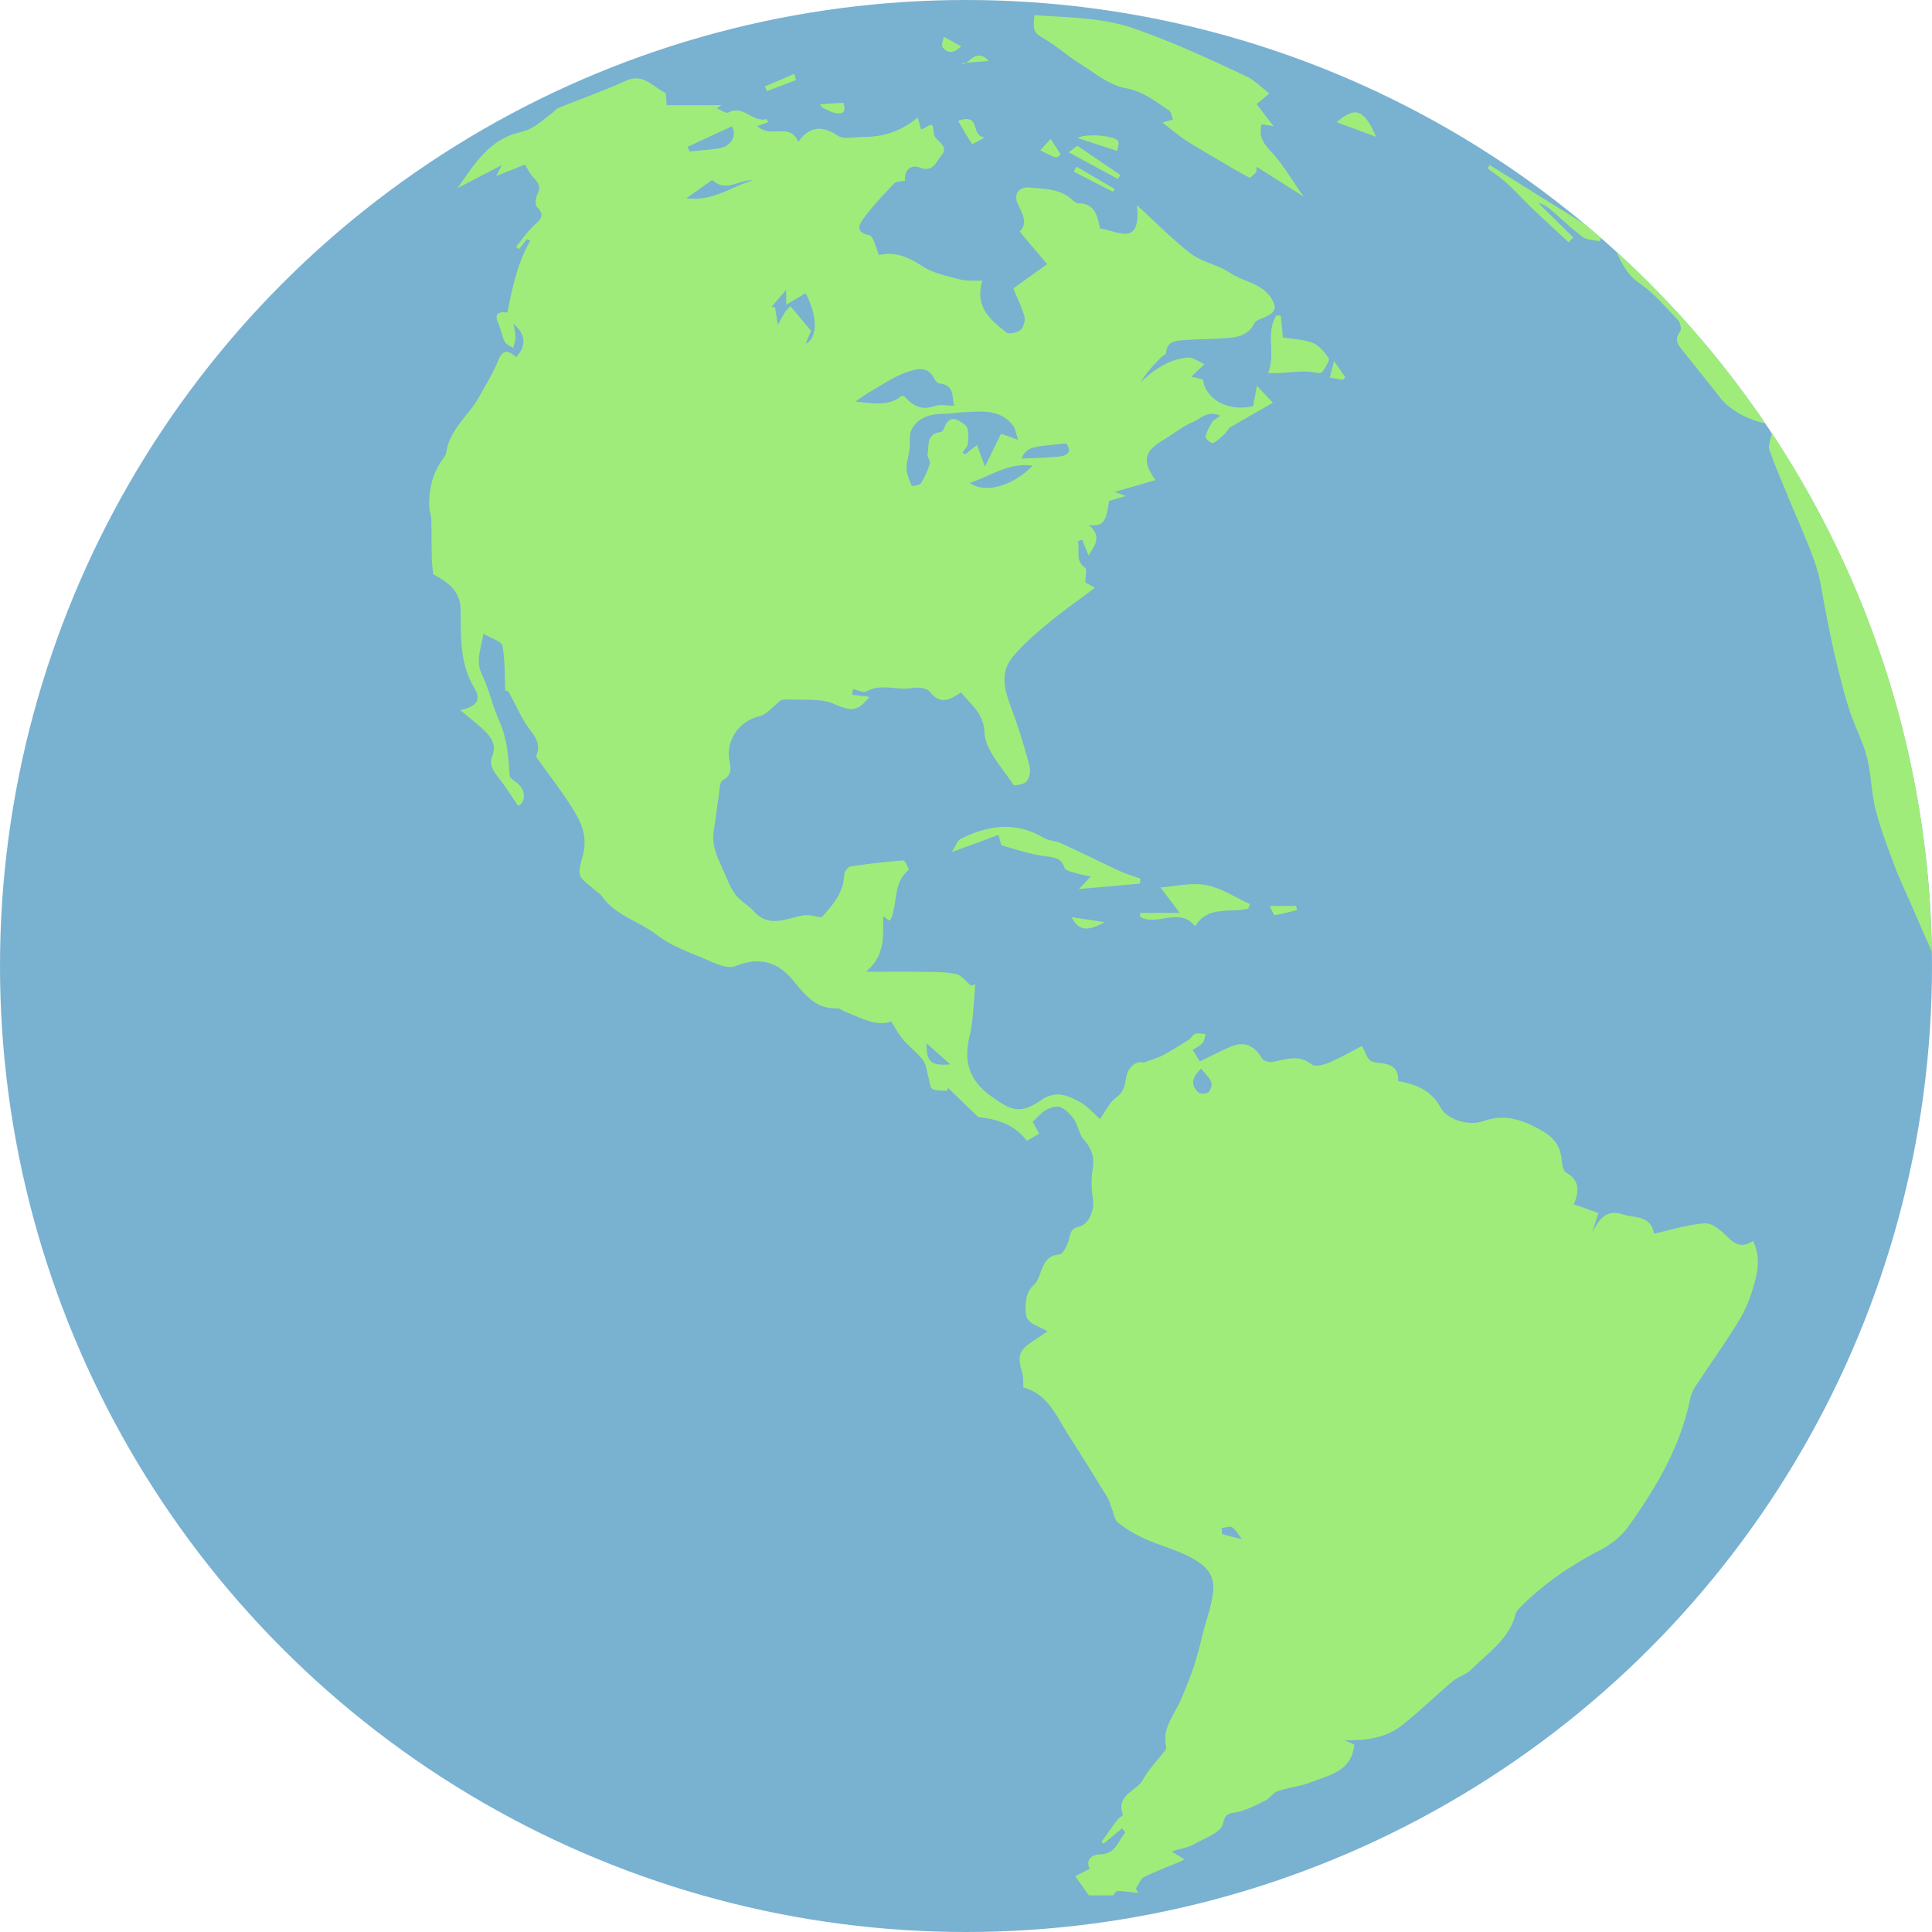 <svg xmlns="http://www.w3.org/2000/svg" viewBox="0 0 512 512" xml:space="preserve"><circle cx="256" cy="256" r="256" fill="#79b1d1"/><path d="M339.98 89.42c2.46.41 5.34.47 7.87 1.45 1.72.66 3.2 2.44 4.24 4.07.37.58-.77 2.27-1.44 3.31-.49.74-1.04.69-2.23.46-3.1-.6-6.44.03-9.69.16-.69.03-1.39 0-2.68 0 2.13-5.09-.79-10.72 2.24-15.3l1.13.09c.18 1.69.34 3.38.56 5.76zm14.25-57.04c3.63 1.35 7.05 2.62 10.46 3.89-3.25-7.42-5.52-8.13-10.46-3.89zm2.29 67.59c-.85-1.22-1.7-2.43-2.99-4.29-.51 1.99-.78 3.06-1.12 4.37 1.35.24 2.4.44 3.46.63l.65-.71zm71.89-33.2c1.5 3.47 3.21 6.38 6.1 8.33 3.85 2.6 6.95 6.36 10.21 9.77.61.64.95 2.45.51 3.01-1.77 2.26-.35 3.72.9 5.29 3.23 4.07 6.51 8.09 9.7 12.19 2.45 3.15 7.14 5.87 11.96 6.82a256.57 256.57 0 0 0-39.38-45.41zm36.16 262.06c1.7 3.46 1.47 6.9.68 10.07-.9 3.6-2.16 7.26-4.04 10.43-3.65 6.14-7.88 11.94-11.8 17.93-.69 1.06-1.26 2.29-1.51 3.53-2.62 12.7-9.05 23.59-16.49 33.9-1.84 2.55-4.65 4.7-7.47 6.17-7.68 4-14.73 8.76-20.85 14.88-.57.58-1.25 1.24-1.44 1.98-1.68 6.69-7.3 10.25-11.72 14.72-1.33 1.34-3.46 1.86-4.93 3.1-4.55 3.83-8.81 8.01-13.47 11.69-4.35 3.43-9.62 4.04-15.18 3.95.81.36 1.63.72 2.54 1.13-.61 7.05-6.52 8.09-11.46 10-2.81 1.09-5.92 1.39-8.78 2.36-1.23.42-2.08 1.86-3.28 2.47-2.32 1.18-4.7 2.38-7.2 3.02-1.98.51-3.39-.1-4.06 3.17-.45 2.23-4.82 3.81-7.6 5.38-1.55.88-3.45 1.15-6.01 1.95 1.58.97 2.39 1.47 3.32 2.05-.24.17-.44.38-.68.48-3.32 1.4-6.71 2.65-9.92 4.26-.99.5-1.48 1.97-2.2 3 .2.4.4.8.61 1.2-1.81-.19-3.62-.46-5.44-.52-.4-.01-.82.75-1.23 1.16h-6.4c-1.12-1.57-2.24-3.15-3.6-5.07 1.16-.6 2.45-1.27 3.82-1.98-1.35-2.64 1.13-3.82 2.49-3.8 4.5.05 4.96-3.62 6.99-5.83-.3-.36-.6-.71-.91-1.07-1.62 1.34-3.24 2.68-4.86 4.03l-.62-.41c1.42-1.97 2.81-3.95 4.27-5.89.41-.55 1.52-1.16 1.43-1.42-1.91-5.21 3.66-6.13 5.35-9.24 1.53-2.81 3.9-5.16 5.87-7.74.19-.25.32-.68.25-.98-1.16-4.91 2.19-8.5 3.91-12.45 2.24-5.16 4.11-10.24 5.37-15.8.91-4.04 2.49-7.96 3.11-12.25.82-5.66-2.62-8-6.52-9.98-3.64-1.85-7.68-2.89-11.41-4.57-2.52-1.13-4.97-2.56-7.14-4.26-.97-.76-1.18-2.49-1.71-3.79-.42-1.02-.67-2.14-1.24-3.07-3.28-5.35-6.58-10.69-9.98-15.97-3.36-5.22-5.72-11.4-12.22-13.03-.11-1.6.03-2.87-.31-3.99-1.38-4.51-.88-5.94 3.3-8.61 1.1-.7 2.15-1.46 3.43-2.32-2.15-1.22-4.32-1.77-5.23-3.16-.86-1.32-.66-3.54-.43-5.3.16-1.27.84-2.78 1.79-3.6 2.75-2.38 1.66-7.84 7-8.3 1.03-.09 2.27-2.75 2.63-4.39.38-1.75.76-2.58 2.67-3.01 2.57-.58 4.03-4.59 3.6-7.22-.42-2.59-.54-5.36-.09-7.93.56-3.21-.27-5.53-2.37-7.92-1.22-1.39-1.45-3.62-2.51-5.21-.9-1.35-2.2-2.7-3.64-3.33-.99-.43-2.68.08-3.77.68-1.29.71-2.29 1.96-3.62 3.17.47.84 1 1.8 1.74 3.14-1.17.68-2.23 1.29-3.29 1.91-3.7-4.98-9.11-5.83-12.88-6.3-3.35-3.24-5.68-5.49-8.02-7.75-.08.27-.16.54-.23.8-1.32-.13-2.82.06-3.89-.52-.67-.36-.71-1.9-1.01-2.92-.46-1.55-.53-3.38-1.43-4.6-1.51-2.04-3.65-3.61-5.32-5.55-1.15-1.33-1.97-2.95-3.16-4.78-4.1 1.43-8.01-1-12.09-2.55-.77-.29-1.51-.98-2.24-.95-5.51.27-8.52-3.57-11.47-7.17-4.31-5.28-9.05-6.54-15.58-3.99-2.18.85-5.64-.93-8.29-2.05-4.3-1.81-8.86-3.47-12.48-6.27-4.73-3.66-11.03-5.09-14.59-10.34-.32-.47-.9-.76-1.35-1.14-5.01-4.27-5.25-3.6-3.6-9.66 1.06-3.9.08-7.38-1.57-10.32-2.97-5.3-6.87-10.08-10.38-15.09-.2-.28-.53-.7-.44-.9 1.64-3.66-1.08-5.8-2.73-8.41-1.7-2.71-2.99-5.68-4.55-8.48-.2-.36-.98-.39-.91-.36-.19-4.1-.04-8.09-.76-11.92-.22-1.17-2.87-1.88-5.05-3.19-.61 4.06-2.14 7.12-.38 10.81 1.88 3.94 2.82 8.32 4.6 12.32 2.05 4.63 2.45 9.45 2.72 14.37.03.61.93 1.29 1.57 1.73 2.76 1.9 2.91 5.23.74 6.45-1.76-2.55-3.37-5.13-5.23-7.52-1.42-1.83-2.61-3.34-1.57-5.97 1.16-2.91-.68-5.18-2.76-7.05-1.73-1.55-3.55-2.99-5.79-4.86 4.55-1.08 5.59-2.77 3.64-6.02-3.92-6.55-3.43-13.68-3.57-20.81-.09-4.83-3.58-7.23-7.27-9.18-.13-1.48-.34-2.9-.37-4.32-.08-3.46-.04-6.92-.13-10.38-.03-1.01-.5-2.01-.52-3.02-.11-4.47.65-8.73 3.35-12.47.48-.66 1.06-1.4 1.17-2.17.87-6.09 5.91-9.67 8.65-14.63 1.71-3.09 3.66-6.1 4.94-9.36 1.21-3.1 2.53-3.29 4.91-1.2 2.63-2.89 2.7-5.86-.69-8.81.18 1.21.51 2.42.51 3.64 0 .92-.4 1.84-.62 2.76-.76-.53-1.85-.89-2.21-1.61-.77-1.56-1.04-3.37-1.75-4.98-1.14-2.62.13-3.09 2.44-2.81 1.29-6.61 2.67-13.13 6.06-19.07-.29-.13-.58-.25-.87-.38-.7.88-1.41 1.76-2.11 2.63-.27-.19-.55-.38-.82-.57 1.5-1.84 2.87-3.83 4.56-5.49 1.59-1.56 3.46-2.64 1.03-5.08-.57-.57-.4-2.46.09-3.38 1.14-2.11.08-3.26-1.22-4.63-.81-.86-1.3-2.01-2.07-3.25-2.1.84-4.57 1.82-7.64 3.05.61-1.17.9-1.72 1.51-2.9-4.26 2.21-8.01 4.15-11.75 6.1 3.93-5.57 7.42-11.31 13.82-13.95 1.85-.76 3.94-.98 5.68-1.92 2.02-1.09 3.77-2.68 5.63-4.07.55-.41.99-1.06 1.59-1.31 5.97-2.41 12.06-4.55 17.91-7.21 4.57-2.08 7.08 1.54 10.31 3.12.5.24.31 1.88.5 3.35h14.52c-.42.28-.83.56-1.25.84 1.05.4 2.44 1.44 3.1 1.09 4.01-2.1 6.42 2.81 10.08 1.73.15.28.31.56.46.84-.95.35-1.9.7-2.87 1.05 3.47 3.41 8.67-1.14 10.83 4.18 2.92-4.1 6.22-4.47 10.54-1.61 1.59 1.06 4.42.27 6.69.29 5.27.05 10.01-1.51 14.42-5.13.34 1.17.6 2.1.9 3.13.24-.08.56-.13.82-.29 2.27-1.39 2.23-1.39 2.54 1.36.06.52.4 1.08.77 1.47 1.22 1.26 2.96 2.37 1.24 4.4-1.48 1.74-2.14 4.52-5.7 3.2-2.59-.96-4.16.9-3.95 3.48-1.02.23-2.3.13-2.86.72-2.79 2.92-5.59 5.87-7.99 9.11-1.08 1.45-2.68 3.72 1.36 4.58 1.2.25 1.77 3.44 2.64 5.3 4.39-1.09 7.9.63 11.6 3.02 2.81 1.81 6.39 2.51 9.71 3.4 1.74.46 3.66.26 6.05.39-2.1 6.86 2.13 10.35 6.33 13.66.71.56 2.9.1 3.78-.64.82-.68 1.33-2.51 1.04-3.57-.74-2.66-2.02-5.18-2.94-7.43 2.78-2 5.5-3.95 8.96-6.44-2.51-2.96-4.79-5.66-7.29-8.62 2.07-2.02.99-4.38-.35-7.05-1.41-2.81.02-4.91 3.09-4.62 3.94.37 8.11.29 11.32 3.34.41.39 1.01.82 1.52.83 4.66.05 5 3.66 5.76 6.7 4.34.39 10.96 5.3 9.74-6.22 5.4 4.91 9.62 9.31 14.42 12.93 2.97 2.24 7.11 2.89 10.22 5 3.67 2.5 8.72 2.69 11.24 7.19 1.52 2.71.11 3.53-1.81 4.5-1.01.51-2.51.82-2.91 1.65-1.88 3.8-5.36 3.8-8.73 4.05-3.18.23-6.39.17-9.56.44-2.25.19-4.91.04-5.14 3.46-.03.38-.87.66-1.26 1.06-2 2.05-3.97 4.13-5.49 6.65 3.63-3.38 7.52-6.11 12.5-6.52 1.42-.12 2.95 1.12 4.43 1.73-1.13 1.08-2.27 2.17-3.5 3.35.64.14 1.86.42 3.1.7.53 4.76 6.07 8.74 13.29 7.09.31-1.64.61-3.29 1-5.39 1.4 1.48 2.53 2.66 4.25 4.48-3.86 2.22-7.59 4.31-11.26 6.5-.62.37-.92 1.23-1.48 1.74-1 .91-2 1.92-3.19 2.46-.36.16-2.02-1.2-1.94-1.63.27-1.36 1.01-2.66 1.73-3.89.32-.54 1.04-.86 2.18-1.74-3.37-1.55-5.31.88-7.3 1.7-2.8 1.15-5.22 3.22-7.87 4.79-4.99 2.96-5.6 5.55-2 10.57-3.45 1.01-6.75 1.97-10.75 3.13 1.25.47 1.88.71 2.85 1.08-1.66.5-3.03.9-4.4 1.31-.86 5.84-1.49 6.67-5.34 6.43 3.76 3.13 1.24 5.73-.09 8.05-.48-1.21-1.08-2.71-1.69-4.21-.39.15-.78.3-1.18.46.73 2.27-.87 5.01 1.95 6.98.56.39.08 2.26.08 3.88.11.06.86.49 2.53 1.43-4.45 3.35-8.51 6.17-12.3 9.32-3.3 2.74-6.6 5.58-9.36 8.83-4.01 4.73-1.95 9.8-.1 14.84 1.73 4.69 3.16 9.5 4.45 14.33.32 1.22-.02 3.06-.8 4-.65.79-3.27 1.24-3.51.87-2.88-4.46-7.38-9.01-7.64-13.73-.3-5.46-3.59-7.38-6.22-10.75-2.87 1.99-5.5 3.4-8.27-.15-.76-.98-3.13-1.28-4.6-1.01-4.03.74-8.22-1.31-12.19.91-.83.46-2.37-.37-3.58-.61-.07.5-.15.99-.22 1.49 1.5.19 3 .37 4.58.57-3.34 4.15-4.91 3.79-9.59 1.78-3.33-1.43-7.52-.86-11.33-1.1-1.08-.07-2.18.15-2.47.18-2.21 1.69-3.83 3.82-5.85 4.3-5.77 1.39-8.68 6.83-7.91 11.39.34 2.03.94 4.06-1.7 5.51-.89.49-.86 2.78-1.1 4.28-.48 3.01-.77 6.04-1.29 9.04-.77 4.49 1.5 8.16 3.12 11.99.77 1.81 1.56 3.7 2.77 5.21 1.29 1.6 3.26 2.65 4.65 4.19 4.15 4.65 8.76 1.85 13.31 1.13 1.45-.23 3.03.31 4.73.52 2.73-3.11 5.83-6.34 5.96-11.26.02-.78.99-2.11 1.68-2.22 4.65-.72 9.34-1.25 14.03-1.59.42-.03 1.54 2.41 1.38 2.54-4.15 3.37-2.87 8.64-4.63 12.81-.08.2-.3.34-.57.62-.5-.41-1.01-.82-1.53-1.24-.12 5.02.76 10.25-4.57 14.76 5.71 0 10.27-.06 14.82.02 3.02.05 6.1-.02 9.02.59 1.48.31 2.68 2.01 4 3.08.38-.12.76-.24 1.14-.37-.48 4.64-.48 9.39-1.56 13.89-1.6 6.71-.03 11.57 5.67 15.72 5.53 4.03 7.78 4.85 13.51.99 3.8-2.56 6.94-1.1 10.04.57 2.11 1.14 3.75 3.14 5.35 4.55 1.39-1.91 2.51-4.43 4.44-5.83 2.11-1.53 2.18-3.45 2.58-5.46.58-2.85 3.01-4.28 4.57-3.66 2.23-.84 3.74-1.23 5.07-1.95 2.33-1.25 4.58-2.66 6.82-4.08.67-.43 1.09-1.38 1.79-1.6.83-.26 1.82 0 2.74.04-.24.8-.3 1.75-.78 2.36-.55.69-1.49 1.08-2.64 1.86.63 1.01 1.26 2.03 1.89 3.05 2.72-1.32 5.19-2.6 7.73-3.73 3.9-1.73 6.55-.71 8.73 2.9.4.67 1.92 1.13 2.78.97 3.52-.66 6.89-2.1 10.36.63.88.7 3.15.19 4.52-.4 3.24-1.39 6.32-3.17 8.86-4.47.99 1.88 1.29 3.11 2.07 3.75.74.6 1.96.72 3 .82 2.86.28 4.71 1.49 4.5 4.73 4.76.87 8.76 2.44 11.24 6.99 1.83 3.36 7.55 4.96 11.32 3.63 5.78-2.03 10.57-.35 15.68 2.61 3.56 2.06 4.87 4.51 5.16 8.19.08 1 .45 2.45 1.16 2.86 3.51 1.99 3.48 4.82 2.01 8.38l6.52 2.3c-.49 1.51-1.09 3.32-1.68 5.12 1.77-3.21 3.63-6.25 8.14-4.75 3.13 1.04 7.36.11 8.27 5.12 4.65-1.03 9.01-2.45 13.44-2.74 1.88-.13 4.22 1.8 5.79 3.36 2.03 2.04 3.89 3.41 7 1.27zm-193.8-207.28c3.51-.19 6.78-.21 10-.58 2.68-.31 3.09-1.61 1.81-3.45-2.42.25-4.56.41-6.67.71-2.13.3-4.3.67-5.14 3.32zm-13.8 6.42c4.16 2.92 11.35.88 16.72-4.55-6.38-.95-11.12 2.77-16.72 4.55zm-6.69-18.31c-3.58.01-6.9.83-8.67 4.14-.77 1.44-.34 3.51-.57 5.27-.22 1.73-.85 3.45-.79 5.15.06 1.53.75 3.06 1.38 4.5.06.15 2.06-.08 2.4-.62 1.02-1.59 1.82-3.36 2.37-5.17.23-.75-.74-1.82-.59-2.64.42-2.31-.31-5.45 3.53-5.78.36-.03.77-.79.96-1.28 1.5-3.83 4.1-1.68 5.58-.5.92.73.71 3.15.63 4.79-.04.82-.92 1.6-1.42 2.4.23.17.46.33.69.5.89-.71 1.78-1.43 3.13-2.5.6 1.62 1.12 3.05 2.11 5.72 1.7-3.47 3.01-6.13 4.26-8.68 1.36.48 2.44.85 4.56 1.6-.66-1.84-.8-3.05-1.44-3.87-3.48-4.41-8.42-3.63-13.15-3.43-1.66.06-3.31.4-4.97.4zm-23.64-3.22c4.55.4 8.68 1.37 12.31-1.51.15-.12.73.08.92.3 2.13 2.4 4.49 3.58 7.84 2.37 1.4-.5 3.13-.08 5.18-.08-.71-2.08.31-5.49-3.93-5.88-.53-.05-1.16-.85-1.45-1.44-1.67-3.37-4.86-2.36-6.99-1.65-3.5 1.17-6.66 3.41-9.93 5.26-1.26.72-2.43 1.61-3.95 2.63zm-22.18-25.11c.32.05.64.11.95.16.22 1.37.44 2.74.73 4.61.8-1.43 1.3-2.45 1.92-3.4.38-.58.93-1.04 1.4-1.56.42.49.84.97 1.26 1.47 1.38 1.65 2.75 3.3 4.22 5.06-.35.83-.82 1.95-1.45 3.45 3.32-1.58 3.18-7.52-.03-13.42-1.63.98-3.24 1.94-5.11 3.06V76.8c-1.51 1.75-2.7 3.14-3.89 4.53zm-22.22-42.42c.16.42.31.83.47 1.25 2.58-.27 5.17-.46 7.74-.84 3.25-.48 4.93-3.18 3.53-5.86-3.91 1.81-7.82 3.63-11.74 5.45zm17.26 8.87c-3.59-.23-6.98 3.24-10.55.06-.1-.09-.48.04-.66.16a976.47 976.47 0 0 0-6.39 4.55c7.09.89 12.02-3.13 17.6-4.77zm52.32 234.29c-2.28-2.03-3.98-3.55-6.26-5.57-.11 4.89 1.2 6.02 6.26 5.57zm66.54 1.09c-2.29 2.11-3.07 4.2-.77 6.36.48.46 2.37.35 2.74-.15 2.12-2.85-.75-4.17-1.97-6.21zm10.78 124.77c-.83-1.08-1.49-2.39-2.56-3.14-.6-.43-1.86.07-2.82.15.05.55.09 1.09.14 1.64 1.75.46 3.5.91 5.24 1.35zM405.93 55.1c3.22 3.08 6.52 6.08 9.78 9.12l1.23-1.29c-3.12-3.07-6.23-6.15-9.35-9.22 1.4.4 2.52 1.14 3.54 2.01 2.79 2.37 5.41 4.95 8.35 7.11 1.15.84 2.97.77 4.48 1.11.11-.28.21-.56.32-.84-1.44-1.26-2.9-2.5-4.37-3.72-8.37-5.21-16.74-10.43-25.11-15.64-.19.28-.38.57-.57.85 1.73 1.34 3.57 2.57 5.17 4.04 2.26 2.05 4.31 4.35 6.53 6.47zM277.1 10.5c3.29 1.99 6.2 4.6 9.47 6.64 3.74 2.33 7.48 5.45 11.58 6.18 4.77.86 8.01 3.56 11.66 5.94.61.4.7 1.62 1.03 2.46-.6.16-1.2.31-2.82.73 2.48 1.9 4.23 3.42 6.15 4.69 2.61 1.71 5.34 3.24 8.03 4.83 2.94 1.74 5.86 3.51 8.87 5.09.29.15 1.22-.89 1.85-1.38l.12-1.49c3.87 2.47 7.75 4.93 12.45 7.92-3.28-4.62-5.64-8.8-8.86-12.17-2.13-2.24-3.03-4.17-2.29-7.02.82.14 1.57.26 3.18.53-1.82-2.36-3.13-4.06-4.51-5.86 1.26-1.05 2.41-2.01 3.39-2.83-2.06-1.57-3.85-3.45-6.04-4.49-9.67-4.6-19.35-9.03-29.52-12.62-8.93-3.14-17.74-2.95-26.7-3.65-.43 4.51-.14 4.63 2.96 6.5zm25.12 222.37c-1.9-.7-3.85-1.28-5.68-2.13-5.14-2.38-10.21-4.91-15.36-7.27-1.45-.67-3.26-.64-4.6-1.44-7.43-4.44-14.75-3.32-22 .29-.88.44-1.27 1.83-2.36 3.5 4.93-1.81 8.75-3.22 12.38-4.55.51 1.55.59 2.68.97 2.79 3.77 1.09 7.55 2.35 11.41 2.86 2.4.31 4.25.41 5.14 3.08.22.66 1.68.99 2.63 1.29 1.23.39 2.52.6 4.3 1.01-1.22 1.3-1.94 2.06-3.12 3.31 5.87-.52 11.02-.98 16.17-1.44l.12-1.3zM210.97 21.21c-.16-.54-.32-1.09-.49-1.63-2.58 1.11-5.16 2.21-7.74 3.32.17.42.33.84.5 1.26 2.57-.99 5.15-1.97 7.73-2.95zm10.34 8.73c2.26.48 3.01-.51 2.16-2.7-2.13.14-4.15.28-6.18.42.21.28.42.57.62.85 1.13.49 2.22 1.19 3.4 1.43zm95.38 215.55c3.44-5.62 9.35-3.5 14.12-4.7.16-.4.32-.79.48-1.19-3.88-1.75-7.61-4.29-11.67-5.04-3.97-.73-8.27.36-12.09.62 1.55 2.04 2.99 3.94 5.12 6.75h-10.5c-.01.35-.01.69-.02 1.04 4.57 2.6 10.56-2.73 14.56 2.52zm-23.96-1.1c-2.92-.45-5.85-.89-8.77-1.34 2.29 4.57 5.51 3.03 8.77 1.34zm176.8-129.63c-.32 1.93-.99 3.36-.62 4.43 1.5 4.3 3.34 8.49 5.06 12.71 2.43 5.94 5.16 11.78 7.22 17.85 1.38 4.07 1.82 8.46 2.7 12.71.81 3.91 1.54 7.84 2.47 11.72 1.13 4.67 2.26 9.35 3.73 13.92 1.35 4.23 3.54 8.21 4.64 12.49 1.17 4.53 1.17 9.36 2.31 13.9 1.28 5.05 3.18 9.95 4.98 14.85 1.13 3.07 2.57 6.03 3.87 9.03 1.08 2.48 3.74 8.56 6.04 13.83-.72-50.76-16.23-97.94-42.4-137.44zM254.75 12.28c-1.7-.93-3.17-1.73-4.65-2.53-.13.93-.7 2.16-.31 2.72 1.19 1.69 2.82 1.82 4.96-.19zm83.11 230.23c1.98-.28 3.92-.86 5.87-1.34l-.24-1.07h-7.04c.62 1.1 1.11 2.45 1.41 2.41zM296.28 37.37c-1.01-1.47-8.44-2.08-10.71-.8 3.64 1.19 6.87 2.24 10.5 3.42.07-.67.64-1.99.21-2.62zm-1.37 13.46.52-.73c-3.39-1.98-6.78-3.96-10.16-5.93-.24.44-.48.88-.72 1.31 3.45 1.78 6.9 3.56 10.36 5.35zm2.01-4.45c-3.73-2.53-7.46-5.07-11.41-7.76-.55.42-1.29.97-2.31 1.73 4.63 2.51 8.83 4.79 13.04 7.07.22-.34.45-.69.68-1.04zm-40.89-29.75c1.43-.11 3.51-.28 6.01-.48-2.74-3.03-4.63-.39-6.01.48zm0 0c-.44.03-.82.07-1.14.09.34.29.72.18 1.14-.09zm-2.12 15.39c1.32 2.27 2.45 4.27 3.73 6.17.06.08 1.55-.8 3.41-1.78-4.12-.23-.77-6.57-7.14-4.39zm27.16 8.86c-.83-1.29-1.6-2.5-2.62-4.09-1.04 1.14-1.89 2.08-2.77 3.05 4.41 2.23 4.41 2.23 5.39 1.04z" fill="#9fec7b"/></svg>